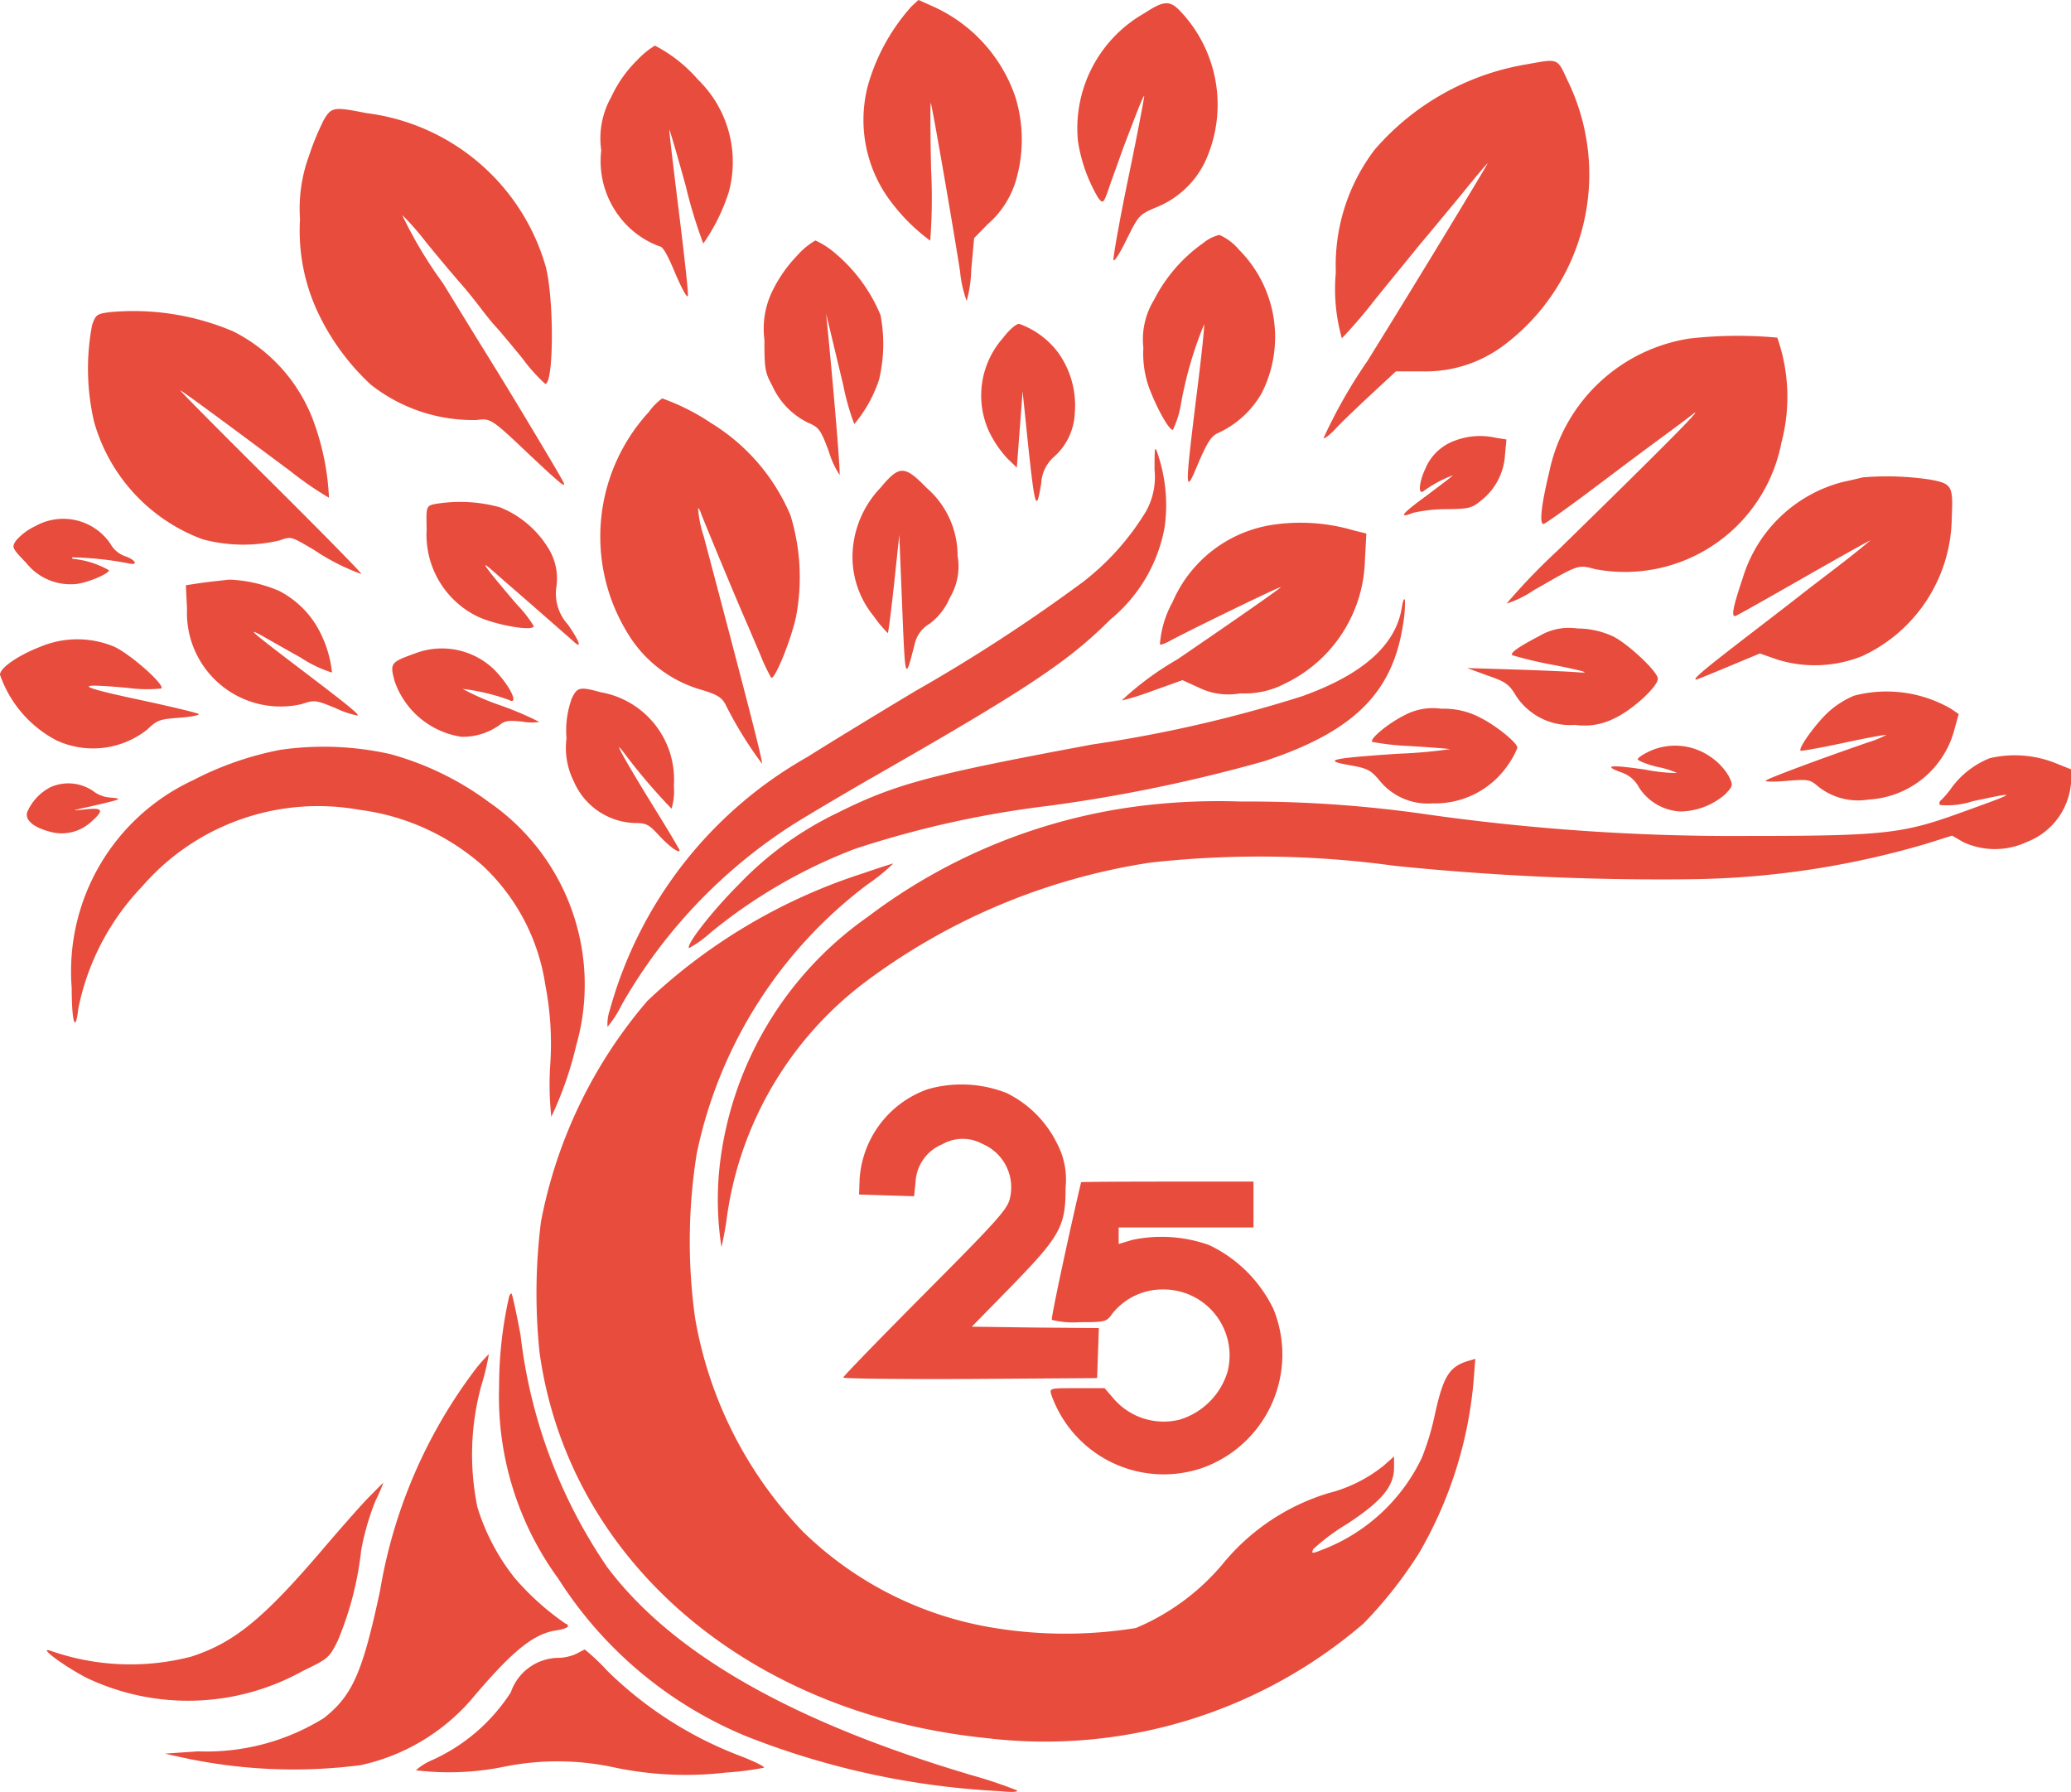 <svg xmlns="http://www.w3.org/2000/svg" width="50.197" height="43.428" viewBox="0 0 50.197 43.428"><g transform="translate(-4 628.9)"><path d="M306.239-628.747a4.839,4.839,0,0,0-1.064,1.94,3.286,3.286,0,0,0,.633,2.885,4.561,4.561,0,0,0,.883.855,13.661,13.661,0,0,0,.021-1.724c-.021-.946-.021-1.669-.007-1.613.042.118.549,3.045.709,4.081a2.881,2.881,0,0,0,.16.716,3.058,3.058,0,0,0,.111-.758l.07-.765.327-.334a2.261,2.261,0,0,0,.674-1.022,3.517,3.517,0,0,0,0-2.058,3.715,3.715,0,0,0-1.961-2.183l-.389-.174Z" transform="translate(-280.144)" fill="#e74c3c"/><path d="M381-627.522a3.206,3.206,0,0,0-1.613,3.087,3.809,3.809,0,0,0,.494,1.391c.125.153.125.153.313-.4.111-.3.236-.66.285-.793s.188-.494.306-.8.209-.521.209-.473-.167.932-.382,1.968-.375,1.94-.362,2,.153-.16.313-.487c.292-.591.313-.612.7-.779a2.24,2.24,0,0,0,1.2-1.1,3.291,3.291,0,0,0-.556-3.622C381.627-627.842,381.488-627.842,381-627.522Z" transform="translate(-349.261 -1.058)" fill="#e74c3c"/><path d="M214.449-612.645a3.041,3.041,0,0,0-.626.89,2.036,2.036,0,0,0-.243,1.293,2.218,2.218,0,0,0,.424,1.585,2.139,2.139,0,0,0,.994.744c.076,0,.195.216.382.667.16.368.285.6.3.528s-.09-1-.222-2.065-.236-1.947-.229-1.961.188.6.4,1.37a11.745,11.745,0,0,0,.424,1.391,4.586,4.586,0,0,0,.619-1.251,2.781,2.781,0,0,0-.744-2.718A3.537,3.537,0,0,0,214.88-613,2.082,2.082,0,0,0,214.449-612.645Z" transform="translate(-195.007 -14.795)" fill="#e74c3c"/><path d="M470.3-607.609a6.215,6.215,0,0,0-3.692,2.072,4.624,4.624,0,0,0-.939,2.969,4.4,4.4,0,0,0,.146,1.6,11.868,11.868,0,0,0,.793-.925c.41-.508.834-1.022.939-1.154s.306-.368.438-.528.494-.591.793-.959.556-.674.57-.674-1.481,2.482-2.913,4.79a12.2,12.2,0,0,0-1.064,1.87c.021.021.16-.083.3-.236s.528-.521.855-.827l.6-.556h.619a3.16,3.16,0,0,0,1.954-.6,5.179,5.179,0,0,0,1.592-6.438C471.029-607.769,471.078-607.748,470.3-607.609Z" transform="translate(-429.291 -19.733)" fill="#e74c3c"/><path d="M109.18-590.645a6.33,6.33,0,0,0-.368.89,3.7,3.7,0,0,0-.216,1.53,4.654,4.654,0,0,0,.487,2.371,5.7,5.7,0,0,0,1.231,1.641,4.005,4.005,0,0,0,2.565.855c.341-.042.348-.042,1.307.869.681.64.848.779.806.667-.021-.07-.487-.848-1.022-1.738s-1.036-1.689-1.1-1.794-.424-.688-.806-1.314a10.388,10.388,0,0,1-.994-1.662,6.678,6.678,0,0,1,.584.667c.3.368.674.813.834.994s.375.452.487.6.271.348.362.445.382.445.654.779a4.157,4.157,0,0,0,.549.612c.209,0,.216-2.086.007-2.857a5.192,5.192,0,0,0-4.345-3.706C109.423-590.951,109.361-590.944,109.18-590.645Z" transform="translate(-97.324 -35.363)" fill="#e74c3c"/><path d="M404.032-546.8a3.776,3.776,0,0,0-1.189,1.377,1.835,1.835,0,0,0-.257,1.161,2.443,2.443,0,0,0,.2,1.119c.188.459.431.869.514.869a2.258,2.258,0,0,0,.188-.577,9.388,9.388,0,0,1,.57-1.981c.014.056-.076.876-.195,1.815-.278,2.26-.271,2.336.056,1.543.216-.494.306-.647.473-.723a2.34,2.34,0,0,0,1.057-.959,3,3,0,0,0-.542-3.483,1.315,1.315,0,0,0-.48-.362A.994.994,0,0,0,404.032-546.8Z" transform="translate(-370.873 -76.206)" fill="#e74c3c"/><path d="M271.293-544.638a3.327,3.327,0,0,0-.577.813,2.078,2.078,0,0,0-.216,1.224c0,.7.014.793.188,1.112a1.836,1.836,0,0,0,.869.9c.271.118.306.167.508.709a2.12,2.12,0,0,0,.257.556c.021-.028-.1-1.585-.292-3.56l-.035-.348.1.417c.056.229.2.834.32,1.335a5.654,5.654,0,0,0,.264.925,3.273,3.273,0,0,0,.6-1.078,3.723,3.723,0,0,0,.035-1.564,3.91,3.91,0,0,0-1.078-1.481,2.055,2.055,0,0,0-.5-.327A1.77,1.77,0,0,0,271.293-544.638Z" transform="translate(-247.972 -78.067)" fill="#e74c3c"/><path d="M35.208-520.527c-.327.042-.355.056-.445.32a5.669,5.669,0,0,0,.049,2.336,4.269,4.269,0,0,0,2.635,2.851,3.823,3.823,0,0,0,1.856.028c.292-.1.264-.111.841.229a5.283,5.283,0,0,0,1.147.584c0-.035-1-1.05-2.225-2.267s-2.2-2.2-2.162-2.183q.083.031,2.663,1.954a8.1,8.1,0,0,0,.939.647,6.183,6.183,0,0,0-.341-1.759,3.985,3.985,0,0,0-1.981-2.273A6.18,6.18,0,0,0,35.208-520.527Z" transform="translate(-28.532 -100.809)" fill="#e74c3c"/><path d="M346.515-515.652a2.1,2.1,0,0,0-.334,2.26,2.685,2.685,0,0,0,.438.647l.236.229.07-.925.07-.925.125,1.217c.174,1.641.209,1.738.327,1.008a.913.913,0,0,1,.313-.64,1.5,1.5,0,0,0,.5-1.064,2.2,2.2,0,0,0-.389-1.439,2.037,2.037,0,0,0-.959-.716C346.835-516,346.668-515.854,346.515-515.652Z" transform="translate(-318.209 -105.051)" fill="#e74c3c"/><path d="M533.635-511.783a4.114,4.114,0,0,0-3.407,3.24c-.195.8-.25,1.3-.125,1.251.049-.021.466-.313.925-.654s1.217-.918,1.7-1.272.911-.674.959-.716c.389-.306-.57.667-3.247,3.282a15.246,15.246,0,0,0-1.245,1.293,2.524,2.524,0,0,0,.654-.32c1.112-.64,1.071-.626,1.495-.514a3.863,3.863,0,0,0,4.512-3.066,4.335,4.335,0,0,0-.1-2.545A10.39,10.39,0,0,0,533.635-511.783Z" transform="translate(-488.678 -108.913)" fill="#e74c3c"/><path d="M214.348-489.673a4.465,4.465,0,0,0-.528,5.34,3.079,3.079,0,0,0,1.787,1.39c.4.118.508.188.6.362a9.455,9.455,0,0,0,.883,1.432c.021-.056-.306-1.335-1.411-5.506a2.828,2.828,0,0,1-.139-.681c.014-.014.049.042.076.132.049.132.82,2,1.112,2.663.049.111.188.445.313.73a4.414,4.414,0,0,0,.271.577c.076.076.466-.862.6-1.46a5.1,5.1,0,0,0-.132-2.475,4.82,4.82,0,0,0-1.919-2.232,5.355,5.355,0,0,0-1.189-.6A1.4,1.4,0,0,0,214.348-489.673Z" transform="translate(-194.621 -129.243)" fill="#e74c3c"/><path d="M494.733-476.774a1.22,1.22,0,0,0-.737.688c-.153.327-.181.647-.042.542a2.929,2.929,0,0,1,.709-.382c-.035.042-.334.264-.647.5-.591.431-.688.556-.32.41a3.566,3.566,0,0,1,.806-.09c.556-.007.619-.021.862-.222a1.518,1.518,0,0,0,.563-1.092l.035-.375-.264-.042A1.713,1.713,0,0,0,494.733-476.774Z" transform="translate(-455.449 -141.454)" fill="#e74c3c"/><path d="M228.952-471.915a1.713,1.713,0,0,1-.209,1.015,6.257,6.257,0,0,1-1.516,1.7,40.71,40.71,0,0,1-4.081,2.656c-1.168.7-2.336,1.418-2.607,1.592a10.141,10.141,0,0,0-4.79,6.132,1.048,1.048,0,0,0-.056.41,2.683,2.683,0,0,0,.348-.542,12.578,12.578,0,0,1,4.22-4.408c.271-.167,1.161-.7,1.981-1.168,3.643-2.086,4.623-2.739,5.638-3.754a3.76,3.76,0,0,0,1.314-2.225,3.859,3.859,0,0,0-.153-1.752C228.959-472.513,228.952-472.5,228.952-471.915Z" transform="translate(-196.968 -145.603)" fill="#e74c3c"/><path d="M301.861-464.378a2.444,2.444,0,0,0-.674,1.495,2.267,2.267,0,0,0,.508,1.62,2.963,2.963,0,0,0,.341.41c.014-.014.083-.556.153-1.2l.125-1.182.07,1.738c.076,1.842.07,1.815.306.9a.751.751,0,0,1,.355-.48,1.535,1.535,0,0,0,.494-.633,1.472,1.472,0,0,0,.188-1.015,2.17,2.17,0,0,0-.751-1.648C302.438-464.927,302.313-464.921,301.861-464.378Z" transform="translate(-276.517 -152.703)" fill="#e74c3c"/><path d="M599.094-462.865c-.035.007-.257.063-.487.111a3.43,3.43,0,0,0-2.426,2.322c-.236.7-.292.966-.174.925.056-.021.806-.445,1.682-.946s1.578-.89,1.578-.883-.229.195-.5.41-.82.626-1.2.925-1.1.848-1.585,1.224c-.8.619-1.022.813-.932.813.021,0,.375-.146.793-.32l.751-.313.438.153a3.076,3.076,0,0,0,2.044-.09,3.74,3.74,0,0,0,2.169-3.358c.035-.765.007-.82-.521-.918A7.047,7.047,0,0,0,599.094-462.865Z" transform="translate(-549.938 -154.466)" fill="#e74c3c"/><path d="M152.8-453.88c-.167.049-.174.07-.16.6a2.2,2.2,0,0,0,1.224,2.114c.431.209,1.37.375,1.37.236a2.971,2.971,0,0,0-.4-.514c-.216-.25-.508-.6-.64-.765-.222-.292-.195-.278.313.174.306.264.793.688,1.078.939l.619.542c.209.195.146,0-.139-.41a1.115,1.115,0,0,1-.278-.939,1.392,1.392,0,0,0-.16-.848,2.441,2.441,0,0,0-1.21-1.057A3.621,3.621,0,0,0,152.8-453.88Z" transform="translate(-138.298 -162.797)" fill="#e74c3c"/><path d="M9.216-447.726a1.434,1.434,0,0,0-.466.348c-.111.167-.1.181.25.549a1.37,1.37,0,0,0,1.251.5c.292-.049.751-.25.751-.327a2.171,2.171,0,0,0-.82-.271c-.063,0-.09-.021-.07-.042a7.868,7.868,0,0,1,1.363.146c.243.056.181-.083-.083-.174a.651.651,0,0,1-.355-.3A1.382,1.382,0,0,0,9.216-447.726Z" transform="translate(-4.36 -168.423)" fill="#e74c3c"/><path d="M398.636-446.644a3.154,3.154,0,0,0-2.4,1.87,2.484,2.484,0,0,0-.306,1.022c.014.021.118-.014.229-.076.473-.257,2.76-1.37,2.7-1.307s-1.015.73-2.5,1.745a7.264,7.264,0,0,0-1.356,1,6.272,6.272,0,0,0,.737-.229l.737-.264.382.174a1.636,1.636,0,0,0,1.022.146,2.1,2.1,0,0,0,1.092-.243,3.411,3.411,0,0,0,1.926-2.99l.035-.64-.306-.076A4.57,4.57,0,0,0,398.636-446.644Z" transform="translate(-363.816 -169.533)" fill="#e74c3c"/><path d="M69.509-426.806c-.132.014-.348.042-.48.063l-.229.035.028.57a2.269,2.269,0,0,0,2.788,2.308c.3-.1.327-.1.813.1a2.236,2.236,0,0,0,.535.181c.035-.035-.229-.25-1.439-1.168-1.105-.841-1.272-.98-.9-.779.132.076.563.32.959.542a2.972,2.972,0,0,0,.758.362,2.8,2.8,0,0,0-.375-1.133,2.284,2.284,0,0,0-.911-.848,3.4,3.4,0,0,0-1.189-.271C69.8-426.841,69.641-426.82,69.509-426.806Z" transform="translate(-60.295 -188.008)" fill="#e74c3c"/><path d="M261.472-419.84c-.146.9-.939,1.613-2.413,2.141a32.268,32.268,0,0,1-5.075,1.168c-3.963.737-4.79.959-6.209,1.669a8.218,8.218,0,0,0-2.378,1.731c-.633.633-1.279,1.46-1.2,1.536a2.607,2.607,0,0,0,.508-.362A12.539,12.539,0,0,1,248.221-414a24.231,24.231,0,0,1,4.7-1.043,37.679,37.679,0,0,0,5.207-1.078c2.155-.709,3.115-1.641,3.372-3.3a2.933,2.933,0,0,0,.049-.6C261.535-420.1,261.5-420.014,261.472-419.84Z" transform="translate(-223.496 -194.328)" fill="#e74c3c"/><path d="M517.238-409.7c-.48.25-.7.4-.647.459a9.863,9.863,0,0,0,1.036.243c.7.139.876.195.584.174-.229-.021-.932-.049-1.564-.07l-1.147-.035.494.181c.445.153.521.209.7.508a1.564,1.564,0,0,0,1.418.688,1.6,1.6,0,0,0,.959-.16c.424-.195,1.05-.765,1.05-.959,0-.167-.709-.834-1.078-1.022a2.058,2.058,0,0,0-.869-.195A1.405,1.405,0,0,0,517.238-409.7Z" transform="translate(-475.938 -203.78)" fill="#e74c3c"/><path d="M4.987-405.873c-.542.209-.987.514-.987.681A2.842,2.842,0,0,0,5.37-403.6a2.112,2.112,0,0,0,2.2-.264c.236-.229.3-.25.779-.285.285-.021.494-.063.466-.09s-.7-.188-1.481-.355c-1.5-.32-1.564-.4-.229-.278a3.407,3.407,0,0,0,.806.014c.09-.09-.751-.834-1.147-1.015A2.318,2.318,0,0,0,4.987-405.873Z" transform="translate(0 -207.356)" fill="#e74c3c"/><path d="M141.251-402.6c-.584.209-.6.236-.48.674a2.035,2.035,0,0,0,1.62,1.342,1.541,1.541,0,0,0,.911-.278c.132-.111.222-.125.563-.09a1.23,1.23,0,0,0,.41.007,7.91,7.91,0,0,0-.939-.4,5.924,5.924,0,0,1-.918-.4,4.943,4.943,0,0,1,1.112.264c.278.153.028-.362-.368-.751A1.823,1.823,0,0,0,141.251-402.6Z" transform="translate(-127.204 -210.459)" fill="#e74c3c"/><path d="M201.625-388.59a2.276,2.276,0,0,0-.125.959,1.8,1.8,0,0,0,.174,1.036,1.667,1.667,0,0,0,1.467,1.015c.292,0,.348.028.6.3s.5.452.5.362c0-.021-.327-.57-.73-1.217-.66-1.078-.9-1.523-.619-1.147a14.5,14.5,0,0,0,1.154,1.356,1.514,1.514,0,0,0,.056-.556,2.148,2.148,0,0,0-1.773-2.267C201.82-388.889,201.757-388.875,201.625-388.59Z" transform="translate(-183.769 -223.374)" fill="#e74c3c"/><path d="M621.694-387.82a2.159,2.159,0,0,0-.577.355c-.32.271-.806.946-.716.98.035.007.508-.076,1.057-.195s1.008-.2,1.015-.188a2.51,2.51,0,0,1-.445.181c-1.161.4-2.419.869-2.475.925-.035.028.188.035.5.007.535-.042.57-.035.772.139a1.556,1.556,0,0,0,1.224.313,2.28,2.28,0,0,0,2.079-1.71l.1-.362-.195-.132A3.119,3.119,0,0,0,621.694-387.82Z" transform="translate(-572.753 -224.22)" fill="#e74c3c"/><path d="M470.983-381.688c-.389.195-.841.57-.772.64a6.1,6.1,0,0,0,.9.1c.466.028.911.063.987.076a11.954,11.954,0,0,1-1.251.111c-1.655.111-1.856.16-1.182.278.431.076.508.118.716.362a1.5,1.5,0,0,0,1.293.563,2.137,2.137,0,0,0,1.856-.973,1.887,1.887,0,0,0,.2-.375c0-.118-.514-.535-.89-.723a1.874,1.874,0,0,0-.952-.222A1.451,1.451,0,0,0,470.983-381.688Z" transform="translate(-432.951 -229.872)" fill="#e74c3c"/><path d="M34.054-368.524a7.776,7.776,0,0,0-2.114.737A5.107,5.107,0,0,0,29-362.753c0,.827.09,1.126.16.5a5.979,5.979,0,0,1,1.543-2.955,5.643,5.643,0,0,1,5.27-1.863,5.582,5.582,0,0,1,2.983,1.349,4.955,4.955,0,0,1,1.523,2.892,7.514,7.514,0,0,1,.118,1.968,7.188,7.188,0,0,0,.028,1.231,8.6,8.6,0,0,0,.6-1.717,5.372,5.372,0,0,0-2.1-5.9,7.192,7.192,0,0,0-2.413-1.175A7.373,7.373,0,0,0,34.054-368.524Z" transform="translate(-23.262 -242.203)" fill="#e74c3c"/><path d="M566.7-368.844c-.167.076-.3.167-.3.2s.222.125.487.188a1.99,1.99,0,0,1,.466.146,4.233,4.233,0,0,1-.772-.083c-.855-.125-1.029-.1-.591.063a.753.753,0,0,1,.445.375,1.269,1.269,0,0,0,1.008.577,1.7,1.7,0,0,0,1.078-.417c.195-.209.195-.216.083-.445a1.457,1.457,0,0,0-.445-.466A1.491,1.491,0,0,0,566.7-368.844Z" transform="translate(-522.705 -241.855)" fill="#e74c3c"/><path d="M285.184-365.593a2.118,2.118,0,0,0-.932.723,1.991,1.991,0,0,1-.257.3.087.087,0,0,0-.021.111,1.985,1.985,0,0,0,.793-.09c1.168-.25,1.14-.236-.466.341-1.258.445-1.794.5-4.971.5a52.966,52.966,0,0,1-7.926-.542,30.175,30.175,0,0,0-4.38-.292,15.358,15.358,0,0,0-2.572.125,13.794,13.794,0,0,0-6.466,2.67,8.546,8.546,0,0,0-3.587,6.021,7.482,7.482,0,0,0,.042,1.981,7.737,7.737,0,0,0,.139-.779,8.625,8.625,0,0,1,3.337-5.638,15.371,15.371,0,0,1,6.918-2.9,23.975,23.975,0,0,1,5.91.076,63.021,63.021,0,0,0,7.161.327,20.979,20.979,0,0,0,5.743-.862l.619-.195.278.16a1.824,1.824,0,0,0,1.536-.007,1.675,1.675,0,0,0,1.071-1.453v-.306l-.4-.16A2.663,2.663,0,0,0,285.184-365.593Z" transform="translate(-232.954 -244.932)" fill="#e74c3c"/><path d="M13.913-355.709a1.229,1.229,0,0,0-.563.6c-.063.188.139.368.528.473a1.053,1.053,0,0,0,1.008-.222c.334-.292.306-.362-.125-.313-.362.035-.362.035.083-.063.82-.188.834-.195.521-.223a.784.784,0,0,1-.431-.167A1.063,1.063,0,0,0,13.913-355.709Z" transform="translate(-8.689 -254.113)" fill="#e74c3c"/><path d="M198.949-327.664a13.719,13.719,0,0,0-5.235,3.094,11.549,11.549,0,0,0-2.579,5.346,13.859,13.859,0,0,0-.035,3.177c.7,5.027,5.027,8.753,10.832,9.344a11.847,11.847,0,0,0,9.136-2.774,10.329,10.329,0,0,0,1.349-1.71,9.991,9.991,0,0,0,1.321-4.158l.042-.549-.167.049c-.466.139-.612.375-.82,1.335a6.355,6.355,0,0,1-.306,1.008,4.423,4.423,0,0,1-2.329,2.2c-.348.139-.362.139-.3.014a5.046,5.046,0,0,1,.806-.6c.841-.549,1.147-.911,1.147-1.37v-.271l-.243.216a3.5,3.5,0,0,1-1.349.674,5.294,5.294,0,0,0-2.579,1.738,5.565,5.565,0,0,1-2.086,1.53,10.72,10.72,0,0,1-3.587-.028,8.591,8.591,0,0,1-4.484-2.308,9.892,9.892,0,0,1-2.614-5.18,13.477,13.477,0,0,1,.042-3.991,10.948,10.948,0,0,1,4.137-6.514,4.6,4.6,0,0,0,.626-.508C199.637-327.893,199.31-327.789,198.949-327.664Z" transform="translate(-174.022 -280.073)" fill="#e74c3c"/><path d="M300.044-250.775a2.479,2.479,0,0,0-1.648,2.169l-.014.382.667.021.667.021.035-.341a1.045,1.045,0,0,1,.647-.918,1,1,0,0,1,.98-.007,1.142,1.142,0,0,1,.654,1.342c-.07.257-.348.563-2.058,2.28-1.085,1.092-1.975,2.009-1.975,2.037s1.384.042,3.08.035l3.073-.021.021-.6.021-.612L302.651-245l-1.536-.021.952-.973c1.2-1.231,1.321-1.46,1.321-2.4a1.872,1.872,0,0,0-.209-1.071,2.678,2.678,0,0,0-1.217-1.217A2.977,2.977,0,0,0,300.044-250.775Z" transform="translate(-273.56 -351.726)" fill="#e74c3c"/><path d="M371.031-216.986c-.257,1.085-.737,3.3-.709,3.337a2.113,2.113,0,0,0,.674.056c.633,0,.647-.007.793-.209a1.551,1.551,0,0,1,1.224-.584,1.6,1.6,0,0,1,1.571,1.981,1.738,1.738,0,0,1-1.168,1.175,1.6,1.6,0,0,1-1.6-.514l-.216-.25h-.667c-.661,0-.667,0-.626.153a2.888,2.888,0,0,0,3.643,1.787,2.918,2.918,0,0,0,1.745-3.852,3.3,3.3,0,0,0-1.564-1.557,3.436,3.436,0,0,0-1.856-.125l-.334.1v-.4h3.268V-217h-2.086C371.976-217,371.038-216.993,371.031-216.986Z" transform="translate(-340.827 -383.263)" fill="#e74c3c"/><path d="M178.243-177.878a9.883,9.883,0,0,0-.243,2.183,7.488,7.488,0,0,0,1.439,4.658A9.842,9.842,0,0,0,184-167.22a19.325,19.325,0,0,0,6.167,1.328c.264.028.424.021.382-.021a11.068,11.068,0,0,0-1.078-.362c-4.373-1.293-7.279-2.955-8.851-5.048a12.5,12.5,0,0,1-2.1-5.625c-.1-.535-.2-.987-.216-1S178.264-177.934,178.243-177.878Z" transform="translate(-161.903 -419.597)" fill="#e74c3c"/><path d="M69.037-156.638a12.21,12.21,0,0,0-2.322,5.374c-.424,1.988-.667,2.545-1.363,3.094a5.391,5.391,0,0,1-3.052.806l-.8.056.375.083a12.681,12.681,0,0,0,4.373.195,4.945,4.945,0,0,0,2.656-1.564c1-1.189,1.516-1.613,2.072-1.7.16-.021.292-.07.292-.1a.061.061,0,0,0-.056-.063,6.376,6.376,0,0,1-1.238-1.112,5.234,5.234,0,0,1-.9-1.71,6.342,6.342,0,0,1,.09-2.934,6.106,6.106,0,0,0,.188-.779A3.84,3.84,0,0,0,69.037-156.638Z" transform="translate(-53.502 -439.091)" fill="#e74c3c"/><path d="M28.16-111.638c-.195.2-.716.793-1.154,1.307-1.4,1.634-2.107,2.211-3.143,2.545a5.86,5.86,0,0,1-3.414-.146c-.313-.1.375.4.9.667a5.723,5.723,0,0,0,5.221-.174c.619-.3.64-.313.848-.73a7.869,7.869,0,0,0,.57-2.2,6.207,6.207,0,0,1,.348-1.2,4.34,4.34,0,0,0,.188-.431C28.514-112,28.354-111.833,28.16-111.638Z" transform="translate(-15.233 -480.963)" fill="#e74c3c"/><path d="M152.893-53.8a1.119,1.119,0,0,1-.424.1,1.234,1.234,0,0,0-1.168.834,4.431,4.431,0,0,1-1.9,1.641,1.409,1.409,0,0,0-.4.25,6.657,6.657,0,0,0,2.121-.083,6.5,6.5,0,0,1,2.621,0,8.411,8.411,0,0,0,2.767.139,7.293,7.293,0,0,0,.925-.118c.035-.021-.229-.153-.591-.292a9.308,9.308,0,0,1-3.2-2.051,5.347,5.347,0,0,0-.549-.521C153.081-53.9,152.991-53.853,152.893-53.8Z" transform="translate(-134.919 -535.021)" fill="#e74c3c"/></g></svg>